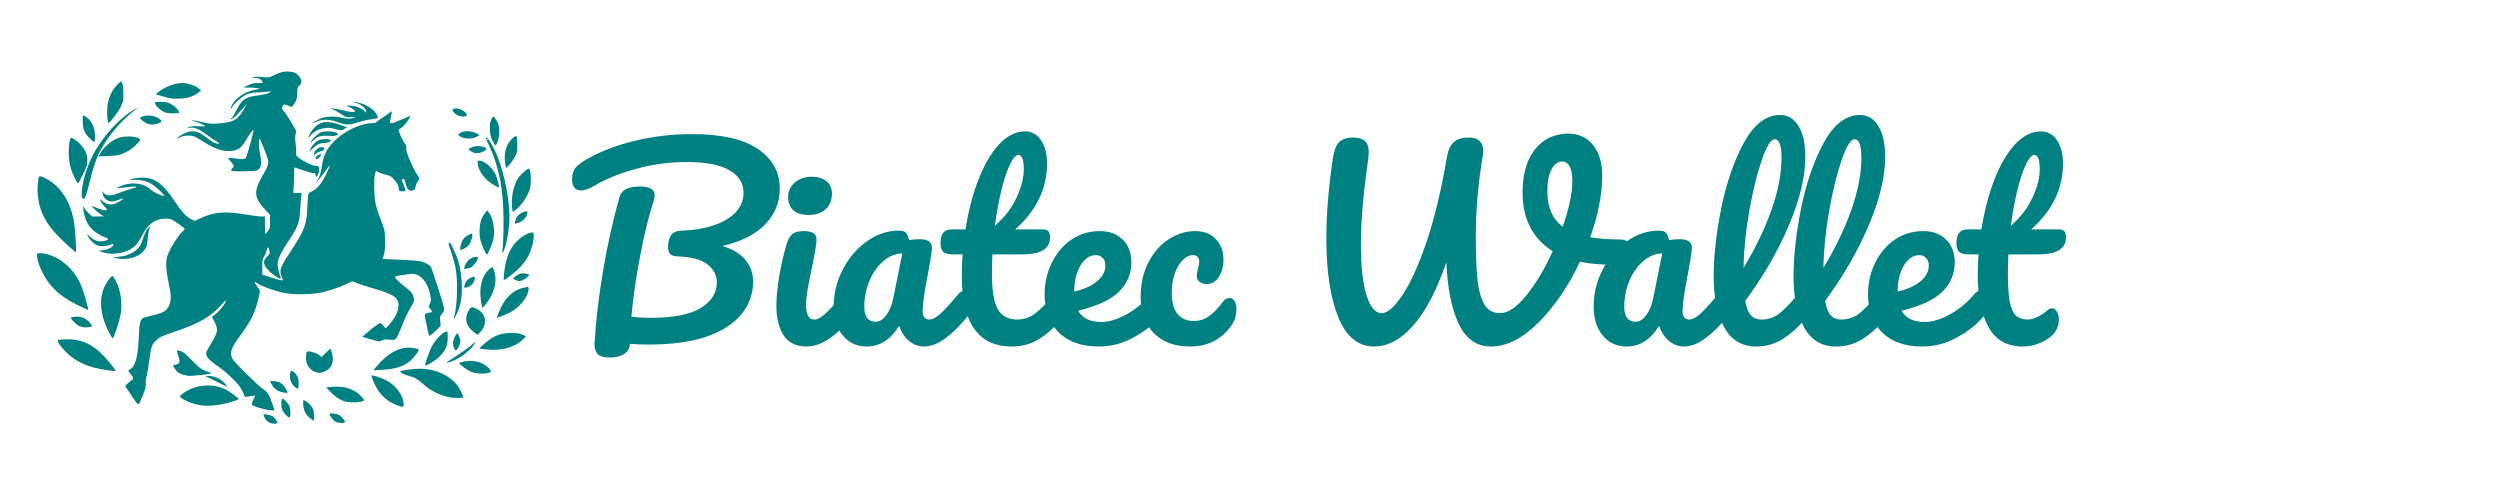 <svg
  width="100%"
  height="100%"
  viewBox="0 0 900 180"
  version="1.1"
  id="svg5"
  xml:space="preserve"
  inkscape:version="1.2.2 (732a01da63, 2022-12-09)"
  sodipodi:docname="logo.svg"
  xmlns:inkscape="http://www.inkscape.org/namespaces/inkscape"
  xmlns:sodipodi="http://sodipodi.sourceforge.net/DTD/sodipodi-0.dtd"
  xmlns="http://www.w3.org/2000/svg"
  xmlns:svg="http://www.w3.org/2000/svg"
>
  <defs id="defs2" />
  <g inkscape:label="Layer 1" inkscape:groupmode="layer" id="layer1">
    <path
      style="fill: #008080; stroke-width: 0.265"
      d="m 96.786,152.048 c -0.862,-0.526 -1.51,-1.37 -1.831,-2.386 -0.196,-0.62 -0.179,-0.627 1.083,-0.437 0.705,0.106 1.6,0.356 1.988,0.557 0.696,0.36 1.815,1.876 1.815,2.459 0,0.485 -2.166,0.348 -3.054,-0.193 z m 23.952,-0.262 c -0.788,-0.419 -2.094,-2.124 -2.108,-2.751 -0.009,-0.432 2.467,-0.182 3.404,0.345 0.954,0.536 2.148,1.971 2.148,2.582 0,0.503 -2.398,0.38 -3.444,-0.176 z m -9.024,-1.165 c -1.567,-1.194 -2.381,-2.741 -2.55,-4.849 -0.075,-0.933 -0.054,-1.697 0.045,-1.697 0.866,0 2.713,1.67 3.439,3.107 0.398,0.788 0.657,3.888 0.351,4.194 -0.07,0.07 -0.648,-0.27 -1.285,-0.755 z m -8.906,-1.355 c -0.63,-0.683 -1.21,-1.648 -1.387,-2.305 -0.318,-1.179 -0.136,-3.416 0.278,-3.416 0.555,0 2.108,1.697 2.505,2.737 0.472,1.237 0.457,3.905 -0.023,4.063 -0.159,0.052 -0.777,-0.433 -1.372,-1.08 z m -6.805,-1.775 c -2.765,-0.612 -5.224,-1.425 -5.357,-1.772 -0.081,-0.211 0.168,-1.027 0.554,-1.814 0.386,-0.787 0.702,-1.469 0.702,-1.515 0,-0.047 -0.804,0.067 -1.786,0.253 -0.982,0.186 -1.857,0.256 -1.945,0.157 -0.087,-0.1 -0.365,-0.714 -0.618,-1.366 -0.252,-0.652 -0.858,-1.729 -1.345,-2.393 -1.293,-1.761 -5.286,-5.527 -7.272,-6.858 -3.826,-2.565 -4.96,-3.856 -4.667,-5.316 0.08,-0.402 0.692,-1.574 1.359,-2.606 1.651,-2.552 2.509,-4.473 2.512,-5.621 0.002,-0.571 -0.364,-1.69 -0.902,-2.757 l -0.904,-1.797 0.706,-0.532 c 1.936,-1.459 4.648,-4.916 4.205,-5.359 -0.06,-0.06 -0.846,0.719 -1.746,1.731 -3.552,3.997 -7.813,6.464 -16.013,9.271 -5.325,1.823 -5.853,2.06 -7.183,3.228 -1.555,1.365 -1.962,2.501 -2.531,7.063 -0.284,2.275 -0.705,4.791 -0.936,5.591 -0.231,0.8 -0.403,2.17 -0.382,3.043 0.032,1.346 -0.157,2.06 -1.248,4.698 -1.498,3.622 -1.068,3.708 -4.137,-0.827 l -2.036,-3.008 0.747,-0.784 c 0.411,-0.431 1.074,-0.978 1.475,-1.216 0.955,-0.568 0.919,-0.922 -0.236,-2.331 -0.53,-0.647 -0.917,-1.209 -0.86,-1.249 0.057,-0.04 0.43,-0.278 0.829,-0.527 1.789,-1.119 2.701,-4.727 2.988,-11.821 0.214,-5.274 0.595,-6.46 2.195,-6.83 6.634,-1.535 7.579,-1.981 8.618,-4.066 0.926,-1.858 0.9,-3.702 -0.121,-8.475 -0.871,-4.072 -1.046,-7.21 -0.516,-9.223 0.606,-2.303 3.759,-7.433 5.667,-9.221 0.376,-0.353 0.684,-0.728 0.684,-0.835 0,-0.254 -3.325,-2.697 -4.448,-3.268 -0.482,-0.245 -1.456,-0.45 -2.164,-0.455 -3.892,-0.03 -6.628,1.877 -8.721,6.08 -0.604,1.212 -1.583,2.73 -2.176,3.373 -2.733,2.965 -8.602,4.091 -12.666,2.43 l -0.914,-0.374 1.323,-0.05 c 1.423,-0.054 3.498,-0.939 3.944,-1.683 0.414,-0.69 0.076,-0.79 -1.059,-0.314 -1.443,0.605 -4.076,0.598 -5.039,-0.014 -1.259,-0.8 -2.231,-1.811 -2.795,-2.909 l -0.536,-1.042 1.244,1.095 c 1.509,1.328 2.691,1.752 4.425,1.585 1.506,-0.145 2.523,-0.851 1.65,-1.147 -3.194,-1.081 -5.834,-3.078 -7.07,-5.35 -0.808,-1.485 -1.512,-3.982 -1.503,-5.334 l 0.006,-0.937 0.421,0.854 c 0.232,0.47 0.941,1.333 1.576,1.918 l 1.154,1.064 2.189,-0.012 2.189,-0.012 -1.013,-0.534 c -0.975,-0.514 -3.353,-2.766 -3.353,-3.175 0,-0.109 0.506,0.079 1.124,0.418 1.282,0.703 3.887,1.319 4.21,0.997 0.119,-0.119 -0.204,-0.612 -0.718,-1.097 -0.514,-0.485 -1.171,-1.345 -1.46,-1.912 l -0.526,-1.031 1.174,0.896 c 2.02,1.542 3.883,1.506 6.343,-0.124 0.689,-0.456 1.218,-0.863 1.175,-0.903 -0.043,-0.04 -0.989,0.227 -2.103,0.595 -1.871,0.617 -2.111,0.64 -3.151,0.304 -1.284,-0.415 -2.023,-1.272 -2.25,-2.613 l -0.157,-0.926 0.486,0.595 c 1.07,1.311 2.652,1.255 6.363,-0.224 1.132,-0.451 2.892,-1.036 3.911,-1.3 2.732,-0.707 1.561,-0.926 -2.299,-0.431 -1.777,0.228 -3.27,0.376 -3.317,0.329 -0.047,-0.047 0.662,-0.415 1.575,-0.818 2.002,-0.883 4.779,-1.152 6.858,-0.663 1.817,0.427 2.555,0.809 4.032,2.088 1.151,0.997 3.654,2.156 4.605,2.132 0.595,-0.015 -2.96,-3.395 -4.551,-4.327 -1.639,-0.961 -4.111,-1.543 -6.108,-1.438 -0.919,0.048 -1.626,0.015 -1.571,-0.073 0.242,-0.389 3.44,-0.825 5.204,-0.71 4.047,0.264 6.96,2.546 10.901,8.537 2.553,3.882 4.234,5.669 6.137,6.524 l 1.092,0.491 2.215,-1.027 c 4.747,-2.201 8.797,-2.518 16.097,-1.261 2.251,0.388 4.717,0.705 5.482,0.705 h 1.39 l 0.074,3.203 0.074,3.203 0.894,-1.114 c 0.88,-1.096 0.893,-1.152 0.846,-3.516 l -0.049,-2.402 -1.61,-1.721 c -4.139,-4.425 -4.335,-6.535 -1.135,-12.213 2.744,-4.869 2.704,-4.409 0.813,-9.319 -0.883,-2.292 -1.696,-4.167 -1.807,-4.167 -0.339,0 -0.205,3.999 0.196,5.821 0.716,3.256 0.435,4.822 -1.006,5.603 -0.371,0.201 -2.144,0.331 -4.905,0.359 -3.6,0.037 -4.348,-0.021 -4.473,-0.347 -0.087,-0.227 0.103,-0.582 0.452,-0.845 0.53,-0.4 0.563,-0.53 0.274,-1.091 -0.18,-0.35 -0.692,-1.022 -1.138,-1.493 -0.446,-0.471 -0.734,-0.932 -0.64,-1.026 0.093,-0.093 1.072,-0.036 2.176,0.128 3.023,0.45 3.759,0.398 4.211,-0.297 0.4,-0.616 2.887,-9.725 2.704,-9.907 -0.196,-0.196 -1.551,1.621 -2.759,3.7 -1.783,3.068 -3.139,3.895 -6.379,3.888 -2.485,-0.005 -5.431,-1.098 -8.659,-3.213 -1.438,-0.942 -3.02,-1.855 -3.513,-2.027 -1.524,-0.531 -3.749,-0.392 -5.163,0.324 l -1.259,0.637 0.566,-0.603 c 0.892,-0.95 3.048,-2.004 4.432,-2.167 1.94,-0.229 3.3,0.284 5.786,2.18 2.389,1.823 3.163,2.225 4.28,2.225 0.599,0 0.497,-0.12 -0.745,-0.872 C 77.072,50.383 75.448,49.264 74.255,48.376 71.597,46.398 70.137,45.797 68.424,45.976 l -1.26,0.132 0.926,-0.39 c 0.668,-0.281 1.609,-0.36 3.373,-0.283 1.346,0.059 2.447,0.076 2.447,0.039 0,-0.278 -2.537,-1.455 -3.71,-1.722 -0.89,-0.202 -1.231,-0.365 -0.883,-0.422 0.311,-0.051 1.859,0.226 3.44,0.615 2.564,0.631 3.167,0.687 5.602,0.525 5.536,-0.369 7.032,-1.144 9.218,-4.774 l 1.433,-2.381 -1.224,1.323 c -0.673,0.728 -1.779,1.927 -2.456,2.666 -0.678,0.739 -1.53,1.417 -1.894,1.508 l -0.661,0.165 0.609,-0.503 c 0.335,-0.277 1.089,-1.491 1.676,-2.698 1.772,-3.648 3.229,-4.778 6.772,-5.257 3.523,-0.476 4.797,-0.791 5.421,-1.342 0.332,-0.293 0.429,-0.441 0.215,-0.329 -0.213,0.112 -1.94,0.277 -3.836,0.366 -2.955,0.139 -3.666,0.263 -4.97,0.861 -1.632,0.748 -4.092,2.893 -4.996,4.356 -0.764,1.236 -0.923,0.905 -0.224,-0.465 1.386,-2.717 4.684,-4.945 8.366,-5.651 l 1.815,-0.348 -1.058,-0.236 c -0.582,-0.13 -1.951,-0.224 -3.043,-0.209 l -1.984,0.027 1.72,-0.821 c 1.428,-0.682 2.041,-0.821 3.612,-0.821 1.606,0 1.86,-0.06 1.678,-0.4 -0.538,-1.006 -1.376,-1.452 -2.689,-1.433 -0.77,0.011 -1.157,-0.067 -0.938,-0.189 0.534,-0.299 2.168,-0.34 4.169,-0.105 1.648,0.194 1.82,0.159 3.59,-0.733 1.023,-0.515 2.472,-1.048 3.22,-1.184 1.388,-0.252 3.607,-0.039 4.472,0.429 0.942,0.511 1.958,1.825 2.096,2.712 0.116,0.746 7e-5,1.052 -0.671,1.777 -0.752,0.812 -0.811,1.018 -0.811,2.82 0,1.705 -0.104,2.126 -0.85,3.423 -0.467,0.813 -0.973,1.476 -1.124,1.473 -0.151,-0.003 -0.797,-0.243 -1.435,-0.532 -1.276,-0.579 -1.714,-0.435 -1.988,0.655 -0.115,0.459 0.045,0.84 0.605,1.44 0.419,0.449 1.621,2.238 2.671,3.976 1.883,3.116 1.905,3.174 1.584,4.146 -0.257,0.779 -0.257,1.559 9e-5,3.73 0.179,1.51 0.254,3.031 0.166,3.38 -0.128,0.508 0.033,0.794 0.806,1.431 1.366,1.126 5.02,2.947 5.913,2.947 1.268,0 1.589,0.247 1.589,1.227 0,1.057 -0.642,2.741 -1.045,2.741 -0.153,0 -0.278,-0.298 -0.278,-0.661 0,-0.558 -0.124,-0.661 -0.793,-0.661 -0.436,0 -2.163,-0.466 -3.836,-1.036 l -3.043,-1.036 v 1.789 c 0,0.984 -0.078,3.057 -0.172,4.608 l -0.172,2.819 h 1.507 1.507 l -0.133,0.86 c -0.073,0.473 -0.206,2.11 -0.295,3.638 -0.374,6.42 -0.634,7.202 -4.208,12.649 -4.119,6.278 -4.635,7.984 -3.493,11.549 0.371,1.158 0.647,2.133 0.613,2.167 -0.246,0.246 -2.568,-1.191 -3.783,-2.34 -2.615,-2.474 -2.922,-3.976 -1.145,-5.62 0.954,-0.882 1.053,-1.087 0.892,-1.828 -0.417,-1.91 -0.552,-1.976 -0.999,-0.481 -0.232,0.777 -0.693,1.848 -1.025,2.381 -0.526,0.846 -0.603,1.318 -0.603,3.705 v 2.736 l 3.175,1.022 c 1.746,0.562 3.446,1.028 3.777,1.034 0.584,0.012 0.589,-0.012 0.194,-0.777 -0.224,-0.434 -0.479,-1.306 -0.566,-1.938 -0.209,-1.524 0.529,-3.066 3.905,-8.159 4.537,-6.846 5.478,-9.251 5.681,-14.514 0.07,-1.819 0.19,-3.93 0.267,-4.692 0.137,-1.353 0.169,-1.398 1.378,-1.933 2.27,-1.004 4.245,-3.717 6.254,-8.589 0.525,-1.274 0.459,-1.204 -1.891,1.984 -1.019,1.382 -2.131,2.752 -2.471,3.043 -0.603,0.516 -0.602,0.506 0.049,-0.397 0.937,-1.299 1.216,-2.144 1.684,-5.107 0.663,-4.193 1.699,-6.255 4.605,-9.16 3.638,-3.638 9.47,-6.348 13.699,-6.365 0.635,-0.003 1.202,-0.155 1.323,-0.355 0.116,-0.193 1.105,-0.92 2.196,-1.616 1.091,-0.696 2.252,-1.511 2.579,-1.811 0.327,-0.3 0.66,-0.48 0.741,-0.4 0.081,0.081 -0.038,0.942 -0.264,1.914 -0.225,0.972 -0.41,1.879 -0.41,2.015 0,0.37 1.393,0.3 1.992,-0.101 0.287,-0.192 1.296,-0.621 2.242,-0.953 0.946,-0.332 1.998,-0.78 2.338,-0.995 0.34,-0.215 0.665,-0.344 0.722,-0.288 0.302,0.302 -1.982,3.525 -2.927,4.132 -0.582,0.374 -1.1,0.707 -1.152,0.74 -0.277,0.179 1.202,3.732 1.975,4.745 0.673,0.882 0.862,1.346 0.742,1.825 -0.089,0.353 0.044,1.273 0.296,2.044 0.645,1.979 2.913,6.751 3.698,7.779 0.809,1.06 0.82,1.416 0.075,2.363 -0.321,0.408 -0.648,1.225 -0.728,1.815 -0.118,0.879 -0.279,1.121 -0.89,1.336 -1.457,0.512 -2.299,-0.449 -2.94,-3.359 -0.113,-0.511 -0.325,-0.728 -0.715,-0.728 -0.634,0 -0.619,0.099 0.399,2.514 0.368,0.873 0.571,1.685 0.452,1.804 -0.119,0.119 -0.678,0.179 -1.243,0.132 -1.007,-0.083 -1.03,-0.108 -1.166,-1.289 -0.11,-0.958 -0.406,-1.515 -1.443,-2.716 -1.28,-1.483 -1.524,-1.617 -3.974,-2.187 -0.437,-0.101 -1.236,-0.406 -1.776,-0.676 l -0.982,-0.492 -0.311,1.125 c -0.461,1.668 -0.381,7.592 0.14,10.349 0.244,1.29 0.926,3.552 1.517,5.027 1.863,4.656 1.933,4.981 1.924,9.032 -0.006,2.853 -0.112,3.972 -0.461,4.87 -0.249,0.641 -0.415,1.204 -0.367,1.252 0.047,0.047 2.936,0.204 6.419,0.348 4.201,0.174 6.786,0.397 7.679,0.664 1.433,0.428 2.955,1.341 3.328,1.995 0.124,0.218 1.292,3.718 2.594,7.776 2.56,7.978 2.515,7.614 1.142,9.263 -0.582,0.699 -0.623,0.918 -0.458,2.455 l 0.181,1.687 -1.685,1.589 c -2.476,2.335 -2.488,2.338 -2.834,0.702 -0.16,-0.759 -0.531,-2.511 -0.825,-3.893 -0.497,-2.344 -0.503,-2.536 -0.089,-2.844 0.244,-0.182 0.748,-0.333 1.121,-0.335 1.258,-0.007 1.443,-0.36 0.671,-1.277 l -0.701,-0.833 0.462,-1.209 c 0.403,-1.055 0.421,-1.429 0.146,-2.924 -0.856,-4.647 -3.462,-7.754 -6.516,-7.769 -1.198,-0.006 -5.626,0.726 -6.142,1.015 -0.419,0.235 1.36,2.035 4.026,4.073 1.953,1.494 2.486,2.265 2.708,3.918 0.115,0.858 -0.032,1.278 -0.963,2.753 -1.122,1.777 -2.596,4.941 -4.015,8.621 -0.437,1.133 -1.048,2.382 -1.358,2.776 -0.546,0.695 -0.623,0.712 -2.434,0.543 -1.51,-0.14 -2.034,-0.085 -2.726,0.287 -0.933,0.503 -1.033,0.488 -5.235,-0.754 l -1.852,-0.547 1.058,-0.93 c 2.451,-2.155 4.959,-4.035 5.375,-4.028 0.245,0.004 0.743,0.417 1.107,0.919 0.364,0.501 0.74,0.915 0.835,0.919 0.336,0.014 2.673,-2.778 3.423,-4.09 0.928,-1.623 1.428,-3.722 1.19,-4.993 -0.414,-2.208 -2.106,-3.2 -8.837,-5.183 -4.603,-1.356 -5.441,-1.638 -6.837,-2.3 -0.81,-0.384 -0.92,-0.361 -3.047,0.663 -2.593,1.248 -5.507,2.252 -8.665,2.984 -3.304,0.766 -9.686,0.95 -12.988,0.376 -3.226,-0.562 -7.638,-2.035 -9.626,-3.214 -0.856,-0.508 -1.618,-0.862 -1.693,-0.787 -0.149,0.149 1.121,2.079 1.665,2.531 0.271,0.225 0.238,0.731 -0.166,2.586 -1.245,5.713 -2.66,8.611 -7.189,14.729 -2.853,3.853 -3.402,5.685 -2.327,7.762 0.659,1.274 9.278,9.763 11.016,10.85 0.797,0.498 1.576,1.262 1.929,1.89 0.496,0.883 2.158,5.275 2.158,5.704 0,0.199 -1.577,0.111 -2.778,-0.154 z m 46.759,-1.68 c -2.98,-1.107 -5.347,-3.111 -7.053,-5.97 -1.026,-1.719 -2.161,-4.428 -1.946,-4.643 0.229,-0.229 3.039,0.644 4.916,1.527 3.417,1.608 6.276,5.198 6.594,8.283 0.178,1.722 0.064,1.759 -2.511,0.803 z m -70.398,0.107 c -2.924,-0.401 -6.887,-2.043 -7.56,-3.132 -0.229,-0.371 1.693,-1.772 3.683,-2.683 4.119,-1.887 9.22,-1.779 13.075,0.277 1.637,0.873 4.347,2.943 4.307,3.29 -0.014,0.122 -0.895,0.499 -1.957,0.837 -4.06,1.291 -8.482,1.831 -11.547,1.411 z m 51.263,-1.551 c -1.687,-0.66 -3.315,-1.831 -4.87,-3.502 l -1.323,-1.422 2.117,-0.182 c 3.467,-0.298 6.424,0.354 8.756,1.932 1.096,0.741 2.753,2.456 2.753,2.848 0,0.859 -5.459,1.098 -7.433,0.326 z m 38.521,-1.259 c -3.841,-0.798 -6.967,-2.332 -9.705,-4.762 -2.156,-1.913 -3.179,-2.512 -5.081,-2.978 -1.477,-0.362 -3.338,-1.249 -3.338,-1.591 0,-0.318 2.824,-0.81 5.689,-0.991 7.047,-0.446 13.549,2.741 16.134,7.908 0.513,1.025 0.932,2.025 0.932,2.224 0,0.277 -0.479,0.354 -2.051,0.331 -1.128,-0.017 -2.289,-0.08 -2.58,-0.141 z m -61.217,-2.077 c -1.351,-0.421 -2.52,-1.449 -3.238,-2.845 l -0.51,-0.992 h 1.179 c 1.479,0 2.459,0.365 3.42,1.274 0.65,0.615 1.762,2.392 1.762,2.817 0,0.255 -1.426,0.117 -2.612,-0.253 z m 5.45,-1.504 c -1.583,-1.153 -2.396,-3.509 -1.878,-5.442 0.191,-0.714 0.563,-0.742 1.334,-0.098 1.18,0.986 1.672,2.177 1.673,4.051 5.3e-4,0.974 -0.09,1.826 -0.2,1.895 -0.111,0.069 -0.529,-0.114 -0.929,-0.406 z m -26.254,-1.075 c -0.873,-0.458 -2.659,-1.345 -3.969,-1.97 l -2.381,-1.138 1.209,-0.001 c 2.528,-0.002 4.929,1.203 6.339,3.184 0.307,0.431 0.52,0.777 0.473,0.77 -0.046,-0.007 -0.799,-0.387 -1.672,-0.845 z m -14.354,-3.608 c -0.764,-0.264 -1.631,-0.699 -1.927,-0.966 -0.59,-0.534 -1.696,-2.219 -1.542,-2.352 0.053,-0.046 0.573,-0.192 1.155,-0.325 1.324,-0.303 1.451,-0.925 0.663,-3.265 -0.306,-0.909 -0.503,-1.706 -0.438,-1.771 0.065,-0.065 0.637,0.019 1.27,0.188 0.95,0.253 1.682,0.849 4.194,3.411 2.483,2.534 3.286,3.189 4.366,3.565 0.728,0.253 1.621,0.587 1.984,0.742 l 0.661,0.281 -0.661,0.198 c -0.779,0.234 -6.102,0.794 -7.421,0.782 -0.503,-0.005 -1.539,-0.225 -2.304,-0.489 z m 104.313,-0.83 c -1.528,-0.485 -4.718,-2.704 -4.749,-3.304 -0.007,-0.145 0.88,-0.42 1.971,-0.61 2.368,-0.413 4.676,-0.11 6.583,0.865 1.41,0.721 3.082,2.349 2.83,2.756 -0.551,0.891 -4.238,1.054 -6.635,0.293 z m -56.58,-0.117 c -2.06,-0.734 -3.351,-2.649 -3.345,-4.961 0.006,-2.304 0.15,-2.574 1.279,-2.397 1.516,0.238 3.013,0.83 3.677,1.455 l 0.609,0.572 1.523,-1.507 c 0.838,-0.829 1.593,-1.507 1.679,-1.507 0.086,0 0.362,0.735 0.614,1.633 0.94,3.349 -0.383,5.973 -3.431,6.806 -1.302,0.356 -1.349,0.354 -2.605,-0.094 z m -75.315,-0.698 c -6.533,-0.943 -11.018,-2.968 -14.552,-6.571 -1.972,-2.011 -3.175,-3.81 -2.799,-4.186 0.108,-0.108 1.32,-0.238 2.692,-0.289 5.235,-0.193 9.266,1.448 13.22,5.38 2.097,2.085 5.101,5.853 4.838,6.068 -0.051,0.042 -1.581,-0.139 -3.4,-0.402 z m 97.327,-1.25 c 4.267,-5.096 8.959,-7.442 13.334,-6.666 0.982,0.174 1.84,0.405 1.906,0.513 0.197,0.319 -1.54,2.713 -2.835,3.905 -2.314,2.13 -5.42,3.148 -10.492,3.438 l -3.055,0.175 z m 17.502,-0.559 c 0,-0.646 1.702,-5.318 2.447,-6.715 1.472,-2.762 4.84,-5.965 5.538,-5.267 0.161,0.161 0.234,1.18 0.176,2.481 -0.114,2.602 -0.705,4.022 -2.51,6.029 -1.524,1.695 -5.651,4.231 -5.651,3.471 z m 8.039,-1.157 c 3.728,-2.356 7.726,-5.133 8.864,-6.158 1.353,-1.218 1.403,-1.24 0.984,-0.43 -1.093,2.113 -4.851,5.104 -7.93,6.311 -1.734,0.679 -2.798,0.833 -1.918,0.277 z m 2.458,-4.828 c -0.244,-0.511 -0.443,-1.383 -0.443,-1.937 0,-1.019 0.973,-3.223 1.5,-3.399 0.368,-0.123 1.146,1.814 1.146,2.853 0,0.855 -0.781,2.599 -1.39,3.105 -0.298,0.247 -0.456,0.127 -0.813,-0.622 z m 11.343,0.373 c -1.157,-0.135 -2.15,-0.292 -2.206,-0.348 -0.16,-0.16 1.966,-2.017 3.711,-3.24 2.386,-1.673 4.539,-2.317 7.744,-2.316 2.182,2.2e-4 2.874,0.105 3.949,0.596 l 1.303,0.596 -0.906,0.935 c -2.936,3.029 -7.987,4.433 -13.594,3.778 z M 39.318,119.799 c -3.171,-5.952 -3.802,-11.808 -1.769,-16.406 0.766,-1.731 2.408,-4.033 2.877,-4.033 0.186,0 0.7,0.685 1.142,1.521 2.021,3.82 2.643,8.569 1.708,13.031 -0.514,2.454 -2.383,7.938 -2.705,7.938 -0.089,0 -0.653,-0.923 -1.254,-2.051 z m 131.543,-0.025 c -2.109,-1.549 -3.023,-3.093 -3.023,-5.108 0,-1.215 0.77,-3.056 1.587,-3.796 0.494,-0.447 0.574,-0.438 1.966,0.243 1.713,0.838 2.675,1.892 3.071,3.362 0.465,1.725 -0.257,3.872 -1.791,5.329 l -0.771,0.733 z M 28.52,117.381 c -0.955,-0.434 -3.028,-2.463 -3.028,-2.963 0,-0.106 0.589,-0.273 1.309,-0.372 2.032,-0.279 3.924,0.382 5.269,1.841 0.602,0.653 1.095,1.295 1.095,1.425 0,0.289 -1.308,0.57 -2.613,0.562 -0.528,-0.003 -1.442,-0.225 -2.032,-0.493 z m 134.927,-3.139 c 1.219,-3.954 1.471,-13.59 0.477,-18.203 -0.315,-1.462 -0.978,-3.844 -1.472,-5.292 -1.025,-2.999 -1.187,-3.507 -1.031,-3.228 0.061,0.109 0.227,0.198 0.369,0.198 0.142,0 0.185,-0.119 0.095,-0.265 -0.09,-0.146 -0.098,-0.265 -0.019,-0.265 0.285,0 2.284,4.269 2.941,6.28 0.941,2.884 1.487,6.584 1.48,10.037 -0.008,4.205 -0.63,7.156 -2.126,10.088 -0.576,1.13 -0.973,1.491 -0.714,0.649 z m 15.622,-0.53 c 0.096,-0.4 0.695,-1.798 1.33,-3.108 1.781,-3.673 4.396,-6.043 7.61,-6.899 2.262,-0.602 2.412,-0.555 2.244,0.698 -0.389,2.903 -3.348,6.413 -6.971,8.27 -0.455,0.233 -1.629,0.726 -2.608,1.094 l -1.78,0.67 z M 28.477,110.091 c -5.551,-2.683 -8.865,-5.295 -11.436,-9.013 C 14.949,98.051 13.321,94.012 13.321,91.847 c 0,-0.636 0.088,-0.689 1.135,-0.689 2.913,0 6.796,1.74 9.584,4.295 3.283,3.009 5.034,6.073 6.588,11.534 1.15,4.043 1.263,4.544 1.02,4.541 -0.112,-10e-4 -1.539,-0.648 -3.171,-1.437 z m 145.075,0.485 c -0.092,-0.241 -0.309,-1.552 -0.481,-2.914 -0.561,-4.443 0.431,-8.183 2.773,-10.456 0.579,-0.562 1.164,-1.022 1.299,-1.022 0.405,0 1.01,1.75 1.186,3.43 0.324,3.1 -0.899,6.629 -3.421,9.872 -0.925,1.189 -1.226,1.431 -1.356,1.09 z m -6.353,-7.675 c 0.34,-1.413 0.908,-2.21 1.956,-2.745 1.551,-0.791 1.961,-0.718 1.754,0.314 -0.326,1.628 -1.396,2.695 -3.034,3.022 -0.839,0.168 -0.856,0.153 -0.677,-0.591 z m 18.432,-2.084 c -0.473,-0.206 -0.857,-0.469 -0.854,-0.585 0.01,-0.368 1.945,-1.592 2.816,-1.781 0.461,-0.1 1.339,-0.047 1.952,0.118 l 1.114,0.3 -0.881,0.909 c -0.764,0.789 -2.17,1.45 -3.022,1.422 -0.146,-0.005 -0.652,-0.177 -1.124,-0.383 z m -4.19,-2.014 c 0.436,-5.243 1.851,-8.992 4.434,-11.753 1.589,-1.699 4.011,-3.173 5.511,-3.353 0.607,-0.073 0.668,0.016 0.745,1.087 0.125,1.743 -0.656,4.812 -1.81,7.118 -1.234,2.466 -3.244,4.75 -6.16,6.999 -3.186,2.457 -2.932,2.466 -2.719,-0.097 z m -14.392,-2.183 c 0.011,-0.602 0.997,-2.432 1.613,-2.997 0.741,-0.679 1.861,-1.142 2.764,-1.142 0.74,0 0.783,0.213 0.287,1.402 -0.327,0.784 -2.049,2.558 -2.496,2.573 -0.104,0.004 -0.636,0.11 -1.181,0.237 -0.704,0.163 -0.991,0.142 -0.986,-0.072 z M 41.896,92.93 40.706,92.643 42.6,92.459 c 2.429,-0.237 4.212,-0.835 5.755,-1.933 1.705,-1.212 2.431,-2.3 3.187,-4.777 0.358,-1.173 1.027,-2.644 1.488,-3.269 0.855,-1.161 1.328,-1.355 0.772,-0.316 -0.17,0.317 -0.419,1.753 -0.555,3.191 -0.135,1.438 -0.371,2.944 -0.525,3.347 -1.289,3.39 -6.255,5.329 -10.826,4.228 z M 174.249,89.908 c -1.37,-3.004 -1.722,-4.621 -1.596,-7.322 0.12,-2.584 0.663,-4.209 1.984,-5.941 l 0.698,-0.915 0.593,0.689 c 1.537,1.787 2.37,6.366 1.721,9.457 -0.376,1.79 -1.904,5.609 -2.294,5.734 -0.158,0.051 -0.656,-0.715 -1.106,-1.702 z m 6.655,0.323 c 0.094,-0.582 0.245,-3.618 0.336,-6.747 0.16,-5.514 -0.096,-11.176 -0.725,-16.007 -0.661,-5.078 -2.584,-11.438 -4.788,-15.834 -0.572,-1.142 -0.915,-1.998 -0.761,-1.903 0.154,0.095 0.28,0.019 0.28,-0.17 0,-0.608 1.905,2.465 3.056,4.929 3.19,6.831 5.492,18.482 5.039,25.5 -0.218,3.379 -0.79,6.78 -1.52,9.041 -0.672,2.083 -1.164,2.721 -0.917,1.191 z m -5.129,-39.936 c 0,-0.064 -0.119,-0.19 -0.265,-0.28 -0.146,-0.09 -0.265,-0.037 -0.265,0.117 0,0.154 0.119,0.28 0.265,0.28 0.146,0 0.265,-0.052 0.265,-0.117 z M 23.904,87.88 C 17.02,81.618 14.271,76.897 13.593,70.171 c -0.217,-2.154 0.098,-6.212 0.515,-6.629 0.377,-0.377 2.86,0.757 4.713,2.153 4.287,3.228 7.128,8.67 7.976,15.276 0.349,2.718 0.746,9.923 0.547,9.92 -0.073,-0.001 -1.621,-1.356 -3.44,-3.01 z M 165.723,89.375 c 0.002,-1.222 0.51,-2.654 1.255,-3.539 0.681,-0.809 2.635,-1.902 2.999,-1.677 0.249,0.154 -0.193,2.347 -0.649,3.224 -0.524,1.007 -1.445,1.82 -2.617,2.31 l -0.989,0.413 0.002,-0.731 z m 19.715,-9.65 c 0.101,-0.479 0.414,-1.249 0.695,-1.712 0.529,-0.872 2.361,-1.937 3.331,-1.937 0.514,0 0.536,0.075 0.289,0.992 -0.432,1.598 -1.89,2.901 -3.748,3.347 -0.733,0.176 -0.747,0.16 -0.567,-0.69 z m -1.078,-4.864 c -0.434,-3.474 0.426,-7.948 2.005,-10.427 0.992,-1.557 3.308,-3.704 3.996,-3.704 0.789,0 1.022,5.098 0.339,7.426 -0.774,2.639 -3.219,6.103 -5.409,7.661 l -0.745,0.531 z M 29.621,71.16 c -0.83,-2.162 0.852,-9.285 3.441,-14.577 3.414,-6.977 9.877,-14.173 15.519,-17.279 1.338,-0.737 1.306,-0.696 -0.732,0.92 -3.554,2.82 -6.929,6.51 -9.617,10.514 -2.781,4.143 -4.184,7.582 -5.825,14.274 -0.593,2.419 -1.273,4.886 -1.512,5.482 -0.447,1.117 -0.992,1.401 -1.274,0.666 z M 178.036,66.731 c -3.309,-1.776 -5.714,-4.871 -6.049,-7.787 -0.124,-1.073 -0.098,-1.124 0.573,-1.122 1.741,0.006 4.537,2.38 5.833,4.954 0.467,0.928 1.437,4.572 1.263,4.746 -0.028,0.028 -0.757,-0.328 -1.619,-0.791 z M 26.981,64.236 c -1.392,-2.766 -2.046,-5.175 -2.208,-8.138 -0.16,-2.924 0.292,-6.48 0.823,-6.48 0.631,0 2.729,1.537 3.653,2.676 1.651,2.035 2.173,3.325 2.185,5.393 0.01,1.728 -0.094,2.068 -1.554,5.093 -0.86,1.783 -1.662,3.241 -1.783,3.241 -0.12,0 -0.623,-0.804 -1.117,-1.786 z M 182.03,59.765 c -0.602,-3.045 -0.356,-5.571 0.757,-7.766 0.796,-1.57 2.708,-3.351 3.137,-2.921 0.187,0.188 0.303,1.33 0.303,3.001 0,2.616 -0.03,2.755 -1.002,4.572 -0.551,1.031 -1.461,2.323 -2.023,2.872 l -1.022,0.998 z m -68.432,-2.831 c 0,-0.451 0.748,-1.115 1.521,-1.35 0.762,-0.232 0.743,0.064 -0.062,0.979 -0.677,0.769 -1.46,0.969 -1.46,0.372 z M 36.104,55.171 c 1.046,-1.876 3.421,-4.081 5.433,-5.045 1.457,-0.698 2.231,-0.891 3.931,-0.982 2.148,-0.115 3.862,0.18 4.727,0.812 0.444,0.325 0.393,0.442 -0.739,1.702 -1.47,1.635 -3.439,2.969 -5.575,3.778 -1.242,0.47 -2.33,0.63 -4.998,0.736 l -3.411,0.135 z m 76.965,0.195 c 0,-0.802 1.282,-2.191 2.17,-2.351 0.969,-0.175 1.534,0.042 1.534,0.588 0,0.382 -0.305,0.583 -1.245,0.819 -0.685,0.172 -1.518,0.608 -1.852,0.968 l -0.607,0.655 z m 57.018,-0.605 c -0.437,-0.226 -0.964,-0.578 -1.173,-0.784 -0.327,-0.323 -0.22,-0.445 0.794,-0.905 1.315,-0.596 2.774,-0.658 4.348,-0.184 1.385,0.417 1.347,0.95 -0.122,1.691 -1.378,0.695 -2.731,0.759 -3.847,0.182 z m -58.305,-1.161 c 0.174,-0.499 0.814,-1.406 1.423,-2.014 0.918,-0.918 1.368,-1.152 2.638,-1.371 1.42,-0.245 2.023,-0.223 3.047,0.108 0.801,0.259 -0.764,1.147 -2.022,1.147 -1.584,0 -2.915,0.601 -4.27,1.928 l -1.133,1.109 z m 65.577,-2.869 c -0.75,-1.497 -0.906,-2.129 -1.001,-4.048 -0.094,-1.886 -0.02,-2.484 0.432,-3.506 0.3,-0.677 0.655,-1.231 0.789,-1.231 0.332,0 1.476,1.777 1.857,2.884 0.496,1.442 0.383,4.31 -0.237,5.965 -0.3,0.803 -0.637,1.516 -0.749,1.585 -0.111,0.069 -0.602,-0.673 -1.091,-1.649 z M 111.999,50.969 c 0.661,-1.249 2.452,-2.917 3.603,-3.357 1.385,-0.529 4.319,-0.419 5.513,0.207 l 0.757,0.396 -0.575,0.403 c -0.45,0.315 -1.084,0.374 -2.904,0.27 -2.854,-0.163 -3.938,0.155 -5.54,1.625 -0.875,0.803 -1.1,0.923 -0.852,0.456 z M 32.397,49.934 c -1.895,-1.895 -2.474,-3.184 -2.619,-5.825 -0.066,-1.211 -0.009,-2.313 0.128,-2.45 0.332,-0.332 2.018,0.945 2.831,2.145 0.348,0.513 0.824,1.5 1.06,2.192 0.47,1.384 0.581,4.818 0.165,5.076 -0.144,0.089 -0.848,-0.423 -1.563,-1.138 z m 78.698,-0.58 c 0.529,-1.848 2.227,-3.935 3.941,-4.841 1.647,-0.872 4.113,-0.74 7.331,0.392 l 2.55,0.897 -0.937,0.614 c -0.919,0.602 -0.967,0.606 -2.55,0.201 -2.731,-0.699 -3.209,-0.74 -5.014,-0.425 -2.025,0.353 -3.825,1.419 -4.839,2.866 -0.544,0.777 -0.636,0.833 -0.482,0.297 z m 54.957,-0.028 c -0.618,-0.306 -1.124,-0.665 -1.124,-0.797 0,-0.132 0.387,-0.477 0.86,-0.765 1.455,-0.887 4.475,-0.649 6.244,0.491 l 0.621,0.401 -1.151,0.602 c -1.547,0.809 -3.894,0.839 -5.45,0.069 z M 52.541,44.296 c -0.621,-0.307 -1.375,-0.872 -1.676,-1.255 l -0.548,-0.696 0.883,-0.372 c 2.069,-0.872 5.296,-0.261 6.675,1.263 0.498,0.55 0.494,0.556 -0.661,1.081 -1.52,0.69 -3.253,0.682 -4.672,-0.02 z m 69.127,-0.293 c -2.905,-1.128 -5.647,-1.179 -7.871,-0.147 -0.837,0.388 -1.521,0.665 -1.521,0.615 0,-0.292 2.738,-1.752 3.951,-2.106 1.796,-0.525 4.725,-0.535 6.633,-0.023 1.76,0.472 3.564,0.489 4.61,0.043 0.696,-0.297 0.59,-0.32 -1.069,-0.226 -1.831,0.103 -1.853,0.097 -3.684,-1.159 -1.013,-0.695 -2.318,-1.413 -2.9,-1.597 l -1.058,-0.333 0.989,-0.018 c 0.544,-0.01 2.135,0.28 3.535,0.644 2.601,0.676 4.605,0.856 4.605,0.415 0,-0.347 -1.478,-1.359 -2.615,-1.791 -0.935,-0.355 -0.916,-0.361 0.9,-0.261 2.099,0.115 3.862,0.791 4.957,1.899 0.721,0.729 0.728,0.731 0.728,0.13 0,-0.934 -1.81,-2.484 -3.471,-2.973 -1.731,-0.509 -0.899,-0.598 0.958,-0.102 2.68,0.716 5.39,2.515 6.211,4.124 0.295,0.578 0.536,1.151 0.536,1.273 0,0.122 -1.101,0.361 -2.447,0.532 -1.346,0.171 -3.512,0.671 -4.812,1.112 -3.031,1.027 -4.41,1.017 -7.16,-0.051 z M 38.607,41.757 c -0.331,-4.672 0.951,-8.654 3.623,-11.257 l 1.343,-1.308 0.418,0.754 c 0.31,0.559 0.418,1.506 0.418,3.665 0,2.802 -0.036,2.984 -0.957,4.895 -0.888,1.84 -3.687,5.524 -4.366,5.745 -0.197,0.064 -0.357,-0.772 -0.479,-2.494 z M 164.479,41.427 c -0.465,-0.284 -1.051,-0.829 -1.302,-1.212 -0.555,-0.848 -0.22,-1.171 1.221,-1.176 1.651,-0.007 4.104,1.781 3.588,2.615 -0.301,0.487 -2.579,0.34 -3.508,-0.227 z M 59.557,40.525 c -1.832,-0.683 -4.167,-2.965 -3.74,-3.655 0.203,-0.328 3.603,-0.26 4.628,0.092 0.495,0.17 1.342,0.6 1.882,0.955 1.055,0.693 2.477,2.375 2.223,2.629 -0.352,0.352 -4.033,0.337 -4.993,-0.021 z m 0.993,-5.296 C 59.822,35.038 58.516,34.668 57.647,34.408 l -1.579,-0.472 0.897,-0.749 c 2.53,-2.112 6.92,-3.596 9.62,-3.251 1.876,0.24 3.849,1.004 4.937,1.912 l 0.907,0.757 -1.139,0.825 c -1.944,1.408 -3.805,1.976 -6.772,2.067 -1.607,0.049 -3.165,-0.056 -3.969,-0.267 z"
      id="path302"
    />
    <g
       aria-label="Biatec Wallet"
       id="text358"
       style="
        fill: #008080;
        font-size: 10.583px;
        stroke-width: 0.265;
       "
      ><path
         d="m 280.725,67.855 q 0,7.497 -5.292,12.965 -5.292,5.38 -15.434,7.761 5.468,1.499 8.29,4.939 2.822,3.351 2.822,7.761 0,6.967 -4.41,12.083 -4.322,5.115 -12.7,7.938 -8.378,2.734 -20.197,2.734 -4.41,0 -7.056,-0.265 -0.088,2.469 -2.117,3.704 -2.028,1.235 -5.203,1.235 -3.175,0 -4.41,-1.411 -1.147,-1.411 -0.97,-4.145 0.794,-12.347 3.087,-25.841 2.293,-13.582 5.821,-26.194 0.617,-2.205 2.469,-3.087 1.852,-0.882 4.851,-0.882 5.38,0 5.38,2.999 0,1.235 -0.529,2.822 -2.293,6.879 -4.586,18.697 -2.293,11.73 -3.263,22.401 4.233,0.353 6.879,0.353 12.347,0 18.08,-3.528 5.821,-3.616 5.821,-9.172 0,-3.881 -3.351,-6.526 -3.263,-2.646 -11.024,-2.91 -1.764,-0.088 -2.469,-0.882 -0.706,-0.794 -0.706,-2.558 0,-2.558 1.058,-4.145 1.058,-1.587 3.881,-1.676 6.262,-0.176 11.289,-1.852 5.115,-1.676 8.026,-4.674 2.91,-3.087 2.91,-7.144 0,-5.115 -5.027,-8.026 -5.027,-2.999 -15.434,-2.999 -9.437,0 -18.256,2.469 -8.819,2.381 -14.993,6.085 -2.822,1.676 -4.763,1.676 -1.587,0 -2.469,-1.058 -0.794,-1.147 -0.794,-2.822 0,-2.205 0.882,-3.792 0.97,-1.587 4.498,-3.616 7.408,-4.233 17.374,-6.615 9.966,-2.381 20.373,-2.381 15.963,0 23.812,5.38 7.849,5.38 7.849,14.199 z"
         
         id="path401" /><path
         d="m 291.132,77.38 q -3.704,0 -5.556,-1.676 -1.852,-1.764 -1.852,-4.851 0,-3.087 2.381,-5.115 2.469,-2.117 6.085,-2.117 3.263,0 5.292,1.587 2.028,1.587 2.028,4.498 0,3.528 -2.293,5.644 -2.293,2.028 -6.085,2.028 z M 290.426,124.74 q -5.733,0 -8.378,-4.057 -2.558,-4.057 -2.558,-10.76 0,-3.969 0.97,-10.142 1.058,-6.262 2.646,-11.642 0.794,-2.822 2.117,-3.881 1.323,-1.058 4.233,-1.058 4.498,0 4.498,2.999 0,2.205 -1.676,10.231 -2.117,9.701 -2.117,13.141 0,2.646 0.706,4.057 0.706,1.411 2.381,1.411 1.587,0 3.969,-2.205 2.381,-2.205 6.35,-6.967 1.058,-1.235 2.381,-1.235 1.147,0 1.764,1.058 0.706,1.058 0.706,2.91 0,3.528 -1.676,5.468 -8.731,10.672 -16.316,10.672 z"
         
         id="path403" /><path
         d="m 312.122,124.74 q -5.468,0 -8.731,-3.969 -3.263,-3.969 -3.263,-10.407 0,-7.056 3.263,-13.317 3.263,-6.35 8.643,-10.142 5.468,-3.881 11.553,-3.881 1.94,0 2.558,0.794 0.706,0.706 1.147,2.646 1.852,-0.353 3.881,-0.353 4.322,0 4.322,3.087 0,1.852 -1.323,8.819 -2.028,10.142 -2.028,14.111 0,1.323 0.617,2.117 0.706,0.794 1.764,0.794 1.676,0 4.057,-2.117 2.381,-2.205 6.438,-7.056 1.058,-1.235 2.381,-1.235 1.147,0 1.764,1.058 0.706,1.058 0.706,2.91 0,3.528 -1.676,5.468 -3.616,4.498 -7.673,7.585 -4.057,3.087 -7.849,3.087 -2.91,0 -5.38,-1.94 -2.381,-2.028 -3.616,-5.468 -4.586,7.408 -11.553,7.408 z m 3.175,-8.908 q 1.94,0 3.704,-2.293 1.764,-2.293 2.558,-6.085 l 3.263,-16.228 q -3.704,0.088 -6.879,2.822 -3.087,2.646 -4.939,7.056 -1.852,4.41 -1.852,9.349 0,2.734 1.058,4.057 1.147,1.323 3.087,1.323 z"
         
         id="path405" /><path
         d="m 382.06,104.632 q 1.147,0 1.764,1.058 0.706,1.058 0.706,2.91 0,3.528 -1.676,5.468 -3.792,4.674 -8.29,7.673 -4.498,2.999 -10.319,2.999 -17.992,0 -17.992,-25.312 0,-3.881 0.265,-7.849 h -3.44 q -2.646,0 -3.616,-0.97 -0.882,-0.97 -0.882,-3.087 0,-4.939 3.969,-4.939 h 5.027 q 1.499,-9.701 4.586,-17.727 3.087,-8.026 7.408,-12.788 4.41,-4.762 9.437,-4.762 3.704,0 5.821,3.263 2.117,3.263 2.117,8.202 0,13.67 -11.465,23.812 h 9.878 q 1.411,0 2.028,0.617 0.617,0.617 0.617,2.293 0,6.085 -9.966,6.085 h -10.76 q -0.176,4.41 -0.176,6.879 0,9.172 2.117,12.876 2.205,3.704 6.879,3.704 3.792,0 6.703,-2.293 2.91,-2.293 6.879,-6.879 1.058,-1.235 2.381,-1.235 z M 366.626,55.772 q -1.323,0 -2.999,3.351 -1.587,3.263 -3.087,9.172 -1.411,5.821 -2.381,12.965 5.203,-4.498 7.761,-10.054 2.646,-5.644 2.646,-10.231 0,-5.203 -1.94,-5.203 z"
         
         id="path407" /><path
         d="m 416.72,104.632 q 1.147,0 1.764,1.058 0.706,1.058 0.706,2.91 0,3.528 -1.676,5.468 -3.263,3.969 -9.26,7.32 -5.909,3.351 -12.7,3.351 -9.26,0 -14.376,-5.027 -5.115,-5.027 -5.115,-13.758 0,-6.085 2.558,-11.289 2.558,-5.292 7.056,-8.378 4.586,-3.087 10.319,-3.087 5.115,0 8.202,3.087 3.087,2.999 3.087,8.202 0,6.085 -4.41,10.495 -4.322,4.322 -14.728,6.879 2.205,4.057 8.378,4.057 3.969,0 8.996,-2.734 5.115,-2.822 8.819,-7.32 1.058,-1.235 2.381,-1.235 z M 394.495,91.844 q -3.263,0 -5.556,3.792 -2.205,3.792 -2.205,9.172 v 0.176 q 5.203,-1.235 8.202,-3.704 2.999,-2.469 2.999,-5.733 0,-1.676 -0.97,-2.646 -0.882,-1.058 -2.469,-1.058 z"
         
         id="path409" /><path
         d="m 428.45,124.74 q -8.378,0 -13.141,-4.851 -4.674,-4.939 -4.674,-12.965 0,-7.144 2.822,-12.524 2.822,-5.38 7.32,-8.29 4.498,-2.91 9.437,-2.91 4.851,0 7.497,2.91 2.734,2.822 2.734,7.32 0,3.704 -1.676,6.262 -1.587,2.558 -4.233,2.558 -1.676,0 -2.734,-0.794 -0.97,-0.794 -0.97,-2.205 0,-0.617 0.176,-1.411 0.176,-0.794 0.265,-1.147 0.441,-1.323 0.441,-2.469 0,-1.147 -0.617,-1.764 -0.529,-0.617 -1.587,-0.617 -2.028,0 -3.792,1.852 -1.764,1.764 -2.822,4.851 -1.058,3.087 -1.058,6.791 0,5.027 2.028,7.673 2.117,2.558 5.909,2.558 2.999,0 5.468,-1.764 2.558,-1.764 5.027,-5.203 1.058,-1.323 2.381,-1.323 1.147,0 1.764,1.058 0.706,1.058 0.706,2.91 0,3.175 -1.499,5.468 -2.381,3.704 -6.262,5.909 -3.881,2.117 -8.908,2.117 z"
         
         id="path411" /><path
         d="m 583.055,86.199 q 2.028,0 2.91,0.882 0.97,0.882 0.97,2.293 0,2.293 -1.411,4.057 -1.323,1.764 -4.233,1.852 -6.967,0.088 -12.524,-1.058 -6.174,13.141 -14.905,21.872 -8.643,8.643 -17.11,8.643 -7.761,0 -11.642,-8.202 -3.881,-8.29 -4.41,-22.137 -5.292,15.346 -11.994,22.842 -6.615,7.497 -14.111,7.497 -8.467,0 -12.788,-10.495 -4.322,-10.583 -4.322,-28.399 0,-12.965 2.293,-28.487 0.617,-4.41 2.205,-6.085 1.676,-1.764 5.203,-1.764 2.646,0 4.057,1.147 1.499,1.147 1.499,4.233 0,0.617 -0.176,2.381 -2.646,18.08 -2.646,30.78 0,11.818 2.028,18.256 2.028,6.438 5.468,6.438 3.087,0 7.408,-6.438 4.41,-6.526 8.731,-19.226 4.322,-12.788 7.32,-30.427 0.706,-4.057 2.558,-5.556 1.94,-1.587 5.203,-1.587 2.734,0 3.969,1.235 1.323,1.147 1.323,3.528 0,1.411 -0.176,2.205 -2.469,14.376 -2.469,28.751 0,9.79 0.617,15.61 0.706,5.821 2.558,8.908 1.94,2.999 5.556,2.999 4.233,0 9.437,-6.35 5.203,-6.438 9.525,-15.963 -5.38,-3.351 -8.114,-8.643 -2.734,-5.38 -2.734,-12.347 0,-6.967 2.117,-11.73 2.205,-4.851 5.909,-7.232 3.792,-2.381 8.378,-2.381 5.644,0 8.908,4.057 3.351,4.057 3.351,11.112 0,9.966 -4.322,22.137 4.498,0.794 10.583,0.794 z M 557.037,68.825 q 0,8.643 5.556,12.788 3.44,-9.878 3.44,-16.316 0,-3.704 -0.97,-5.38 -0.97,-1.764 -2.646,-1.764 -2.381,0 -3.881,2.822 -1.499,2.734 -1.499,7.849 z"
         
         id="path413" /><path
         d="m 585.701,124.74 q -5.468,0 -8.731,-3.969 -3.263,-3.969 -3.263,-10.407 0,-7.056 3.263,-13.317 3.263,-6.35 8.643,-10.142 5.468,-3.881 11.553,-3.881 1.94,0 2.558,0.794 0.706,0.706 1.147,2.646 1.852,-0.353 3.881,-0.353 4.322,0 4.322,3.087 0,1.852 -1.323,8.819 -2.028,10.142 -2.028,14.111 0,1.323 0.617,2.117 0.706,0.794 1.764,0.794 1.676,0 4.057,-2.117 2.381,-2.205 6.438,-7.056 1.058,-1.235 2.381,-1.235 1.147,0 1.764,1.058 0.706,1.058 0.706,2.91 0,3.528 -1.676,5.468 -3.616,4.498 -7.673,7.585 -4.057,3.087 -7.849,3.087 -2.91,0 -5.38,-1.94 -2.381,-2.028 -3.616,-5.468 -4.586,7.408 -11.553,7.408 z m 3.175,-8.908 q 1.94,0 3.704,-2.293 1.764,-2.293 2.558,-6.085 l 3.263,-16.228 q -3.704,0.088 -6.879,2.822 -3.087,2.646 -4.939,7.056 -1.852,4.41 -1.852,9.349 0,2.734 1.058,4.057 1.147,1.323 3.087,1.323 z"
         
         id="path415" /><path
         d="m 649.73,104.632 q 1.147,0 1.764,1.058 0.706,1.058 0.706,2.91 0,3.528 -1.676,5.468 -3.792,4.674 -8.29,7.673 -4.41,2.999 -10.054,2.999 -7.761,0 -11.553,-7.056 -3.704,-7.056 -3.704,-18.256 0,-10.76 2.734,-24.518 2.822,-13.758 8.202,-23.636 5.468,-9.878 12.965,-9.878 4.233,0 6.615,3.969 2.469,3.881 2.469,11.201 0,10.495 -5.821,24.342 -5.821,13.847 -15.787,27.428 0.617,3.616 2.028,5.203 1.411,1.499 3.704,1.499 3.616,0 6.35,-2.028 2.734,-2.117 6.967,-7.144 1.058,-1.235 2.381,-1.235 z M 638.882,50.128 q -2.028,0 -4.586,7.32 -2.558,7.32 -4.498,18.168 -1.94,10.848 -2.117,20.814 6.262,-10.319 9.966,-20.637 3.704,-10.407 3.704,-18.962 0,-6.703 -2.469,-6.703 z"
         
         id="path417" /><path
         d="m 678.481,104.632 q 1.147,0 1.764,1.058 0.706,1.058 0.706,2.91 0,3.528 -1.676,5.468 -3.792,4.674 -8.29,7.673 -4.41,2.999 -10.054,2.999 -7.761,0 -11.553,-7.056 -3.704,-7.056 -3.704,-18.256 0,-10.76 2.734,-24.518 2.822,-13.758 8.202,-23.636 5.468,-9.878 12.965,-9.878 4.233,0 6.615,3.969 2.469,3.881 2.469,11.201 0,10.495 -5.821,24.342 -5.821,13.847 -15.787,27.428 0.617,3.616 2.028,5.203 1.411,1.499 3.704,1.499 3.616,0 6.35,-2.028 2.734,-2.117 6.967,-7.144 1.058,-1.235 2.381,-1.235 z M 667.633,50.128 q -2.028,0 -4.586,7.32 -2.558,7.32 -4.498,18.168 -1.94,10.848 -2.117,20.814 6.262,-10.319 9.966,-20.637 3.704,-10.407 3.704,-18.962 0,-6.703 -2.469,-6.703 z"
         
         id="path419" /><path
         d="m 713.141,104.632 q 1.147,0 1.764,1.058 0.706,1.058 0.706,2.91 0,3.528 -1.676,5.468 -3.263,3.969 -9.26,7.32 -5.909,3.351 -12.7,3.351 -9.26,0 -14.376,-5.027 -5.115,-5.027 -5.115,-13.758 0,-6.085 2.558,-11.289 2.558,-5.292 7.056,-8.378 4.586,-3.087 10.319,-3.087 5.115,0 8.202,3.087 3.087,2.999 3.087,8.202 0,6.085 -4.41,10.495 -4.322,4.322 -14.728,6.879 2.205,4.057 8.378,4.057 3.969,0 8.996,-2.734 5.115,-2.822 8.819,-7.32 1.058,-1.235 2.381,-1.235 z M 690.917,91.844 q -3.263,0 -5.556,3.792 -2.205,3.792 -2.205,9.172 v 0.176 q 5.203,-1.235 8.202,-3.704 2.999,-2.469 2.999,-5.733 0,-1.676 -0.97,-2.646 -0.882,-1.058 -2.469,-1.058 z"
         
         id="path421" /><path
         d="m 723.019,91.579 q -0.176,4.41 -0.176,6.879 0,6.35 0.617,9.966 0.706,3.528 2.205,5.115 1.587,1.499 4.322,1.499 1.411,0 3.351,-0.882 1.94,-0.882 3.528,-2.293 0.97,-0.882 1.94,-0.882 1.058,0 1.676,1.235 0.706,1.147 0.706,2.822 0,1.676 -0.706,3.263 -0.617,1.587 -1.94,2.646 -4.586,3.792 -10.407,3.792 -8.378,0 -12.259,-6.967 -3.881,-7.056 -3.881,-18.344 0,-3.881 0.265,-7.849 h -3.44 q -2.646,0 -3.616,-0.97 -0.882,-0.97 -0.882,-3.087 0,-4.939 3.969,-4.939 h 5.027 q 1.499,-9.701 4.586,-17.727 3.087,-8.026 7.408,-12.788 4.41,-4.762 9.437,-4.762 3.704,0 5.821,3.263 2.117,3.263 2.117,8.202 0,13.67 -11.465,23.812 h 9.878 q 1.411,0 2.028,0.617 0.617,0.617 0.617,2.293 0,6.085 -9.966,6.085 z m 9.349,-35.807 q -1.323,0 -2.999,3.351 -1.587,3.263 -3.087,9.172 -1.411,5.821 -2.381,12.965 5.203,-4.498 7.761,-10.054 2.646,-5.644 2.646,-10.231 0,-5.203 -1.94,-5.203 z"
         
         id="path423" /></g></g></svg>
